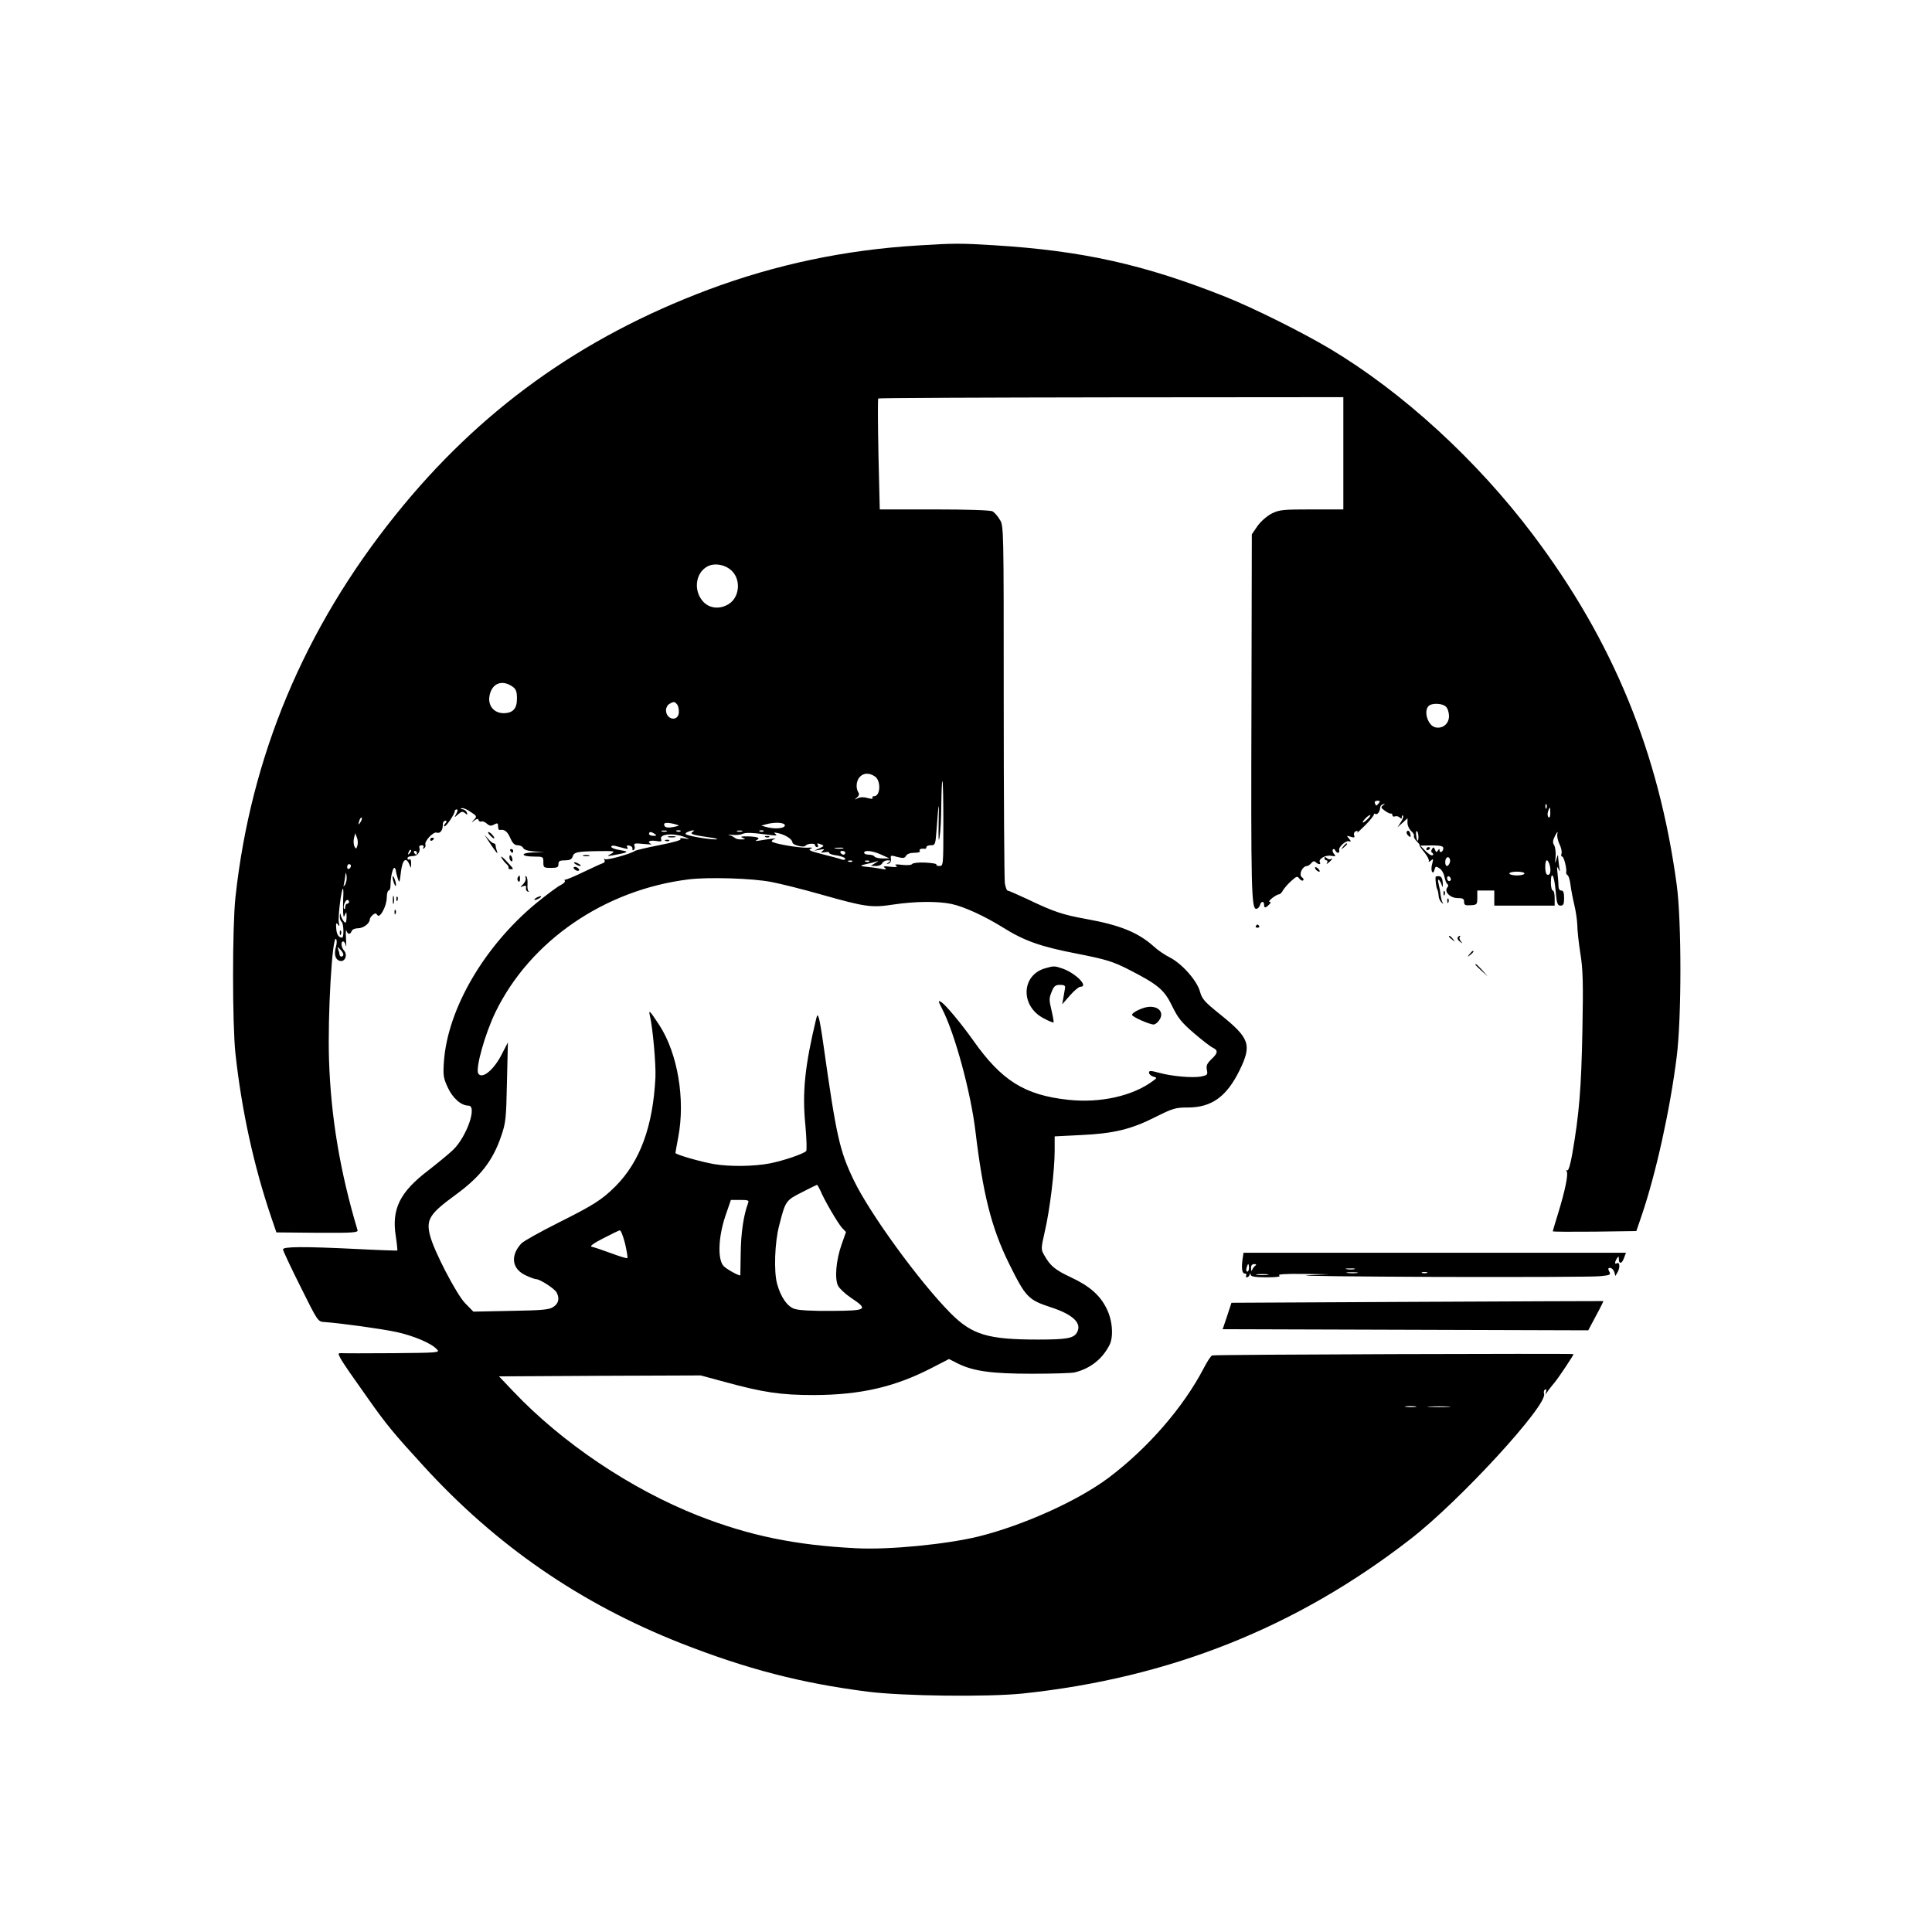 <?xml version="1.0" standalone="no"?>
<!DOCTYPE svg PUBLIC "-//W3C//DTD SVG 20010904//EN"
 "http://www.w3.org/TR/2001/REC-SVG-20010904/DTD/svg10.dtd">
<svg version="1.0" xmlns="http://www.w3.org/2000/svg"
 width="1024pt" height="1024pt" viewBox="0 0 1024 1024"
 preserveAspectRatio="xMidYMid meet">

<g transform="translate(0,1024) scale(0.1,-0.1)"
fill="#000000" stroke="none">
<path d="M4866 8939 c-386 -23 -755 -101 -1111 -234 -677 -254 -1215 -641
-1659 -1195 -483 -601 -767 -1279 -848 -2025 -17 -158 -17 -672 0 -830 33
-301 97 -594 189 -865 l28 -82 217 -2 c189 -1 217 1 213 14 -93 311 -141 599
-151 900 -8 239 17 663 37 643 5 -5 5 -23 0 -40 -12 -41 -4 -70 21 -76 26 -7
42 31 22 54 -16 18 -19 49 -5 49 5 0 12 -10 14 -22 3 -13 3 4 1 37 -2 33 -1
52 2 43 7 -22 20 -23 28 -3 3 9 18 15 34 15 28 0 62 26 62 47 0 6 7 16 16 24
13 10 17 10 24 -1 13 -21 50 48 50 93 0 20 5 37 10 37 6 0 10 13 10 29 0 40
11 91 20 91 3 0 7 -6 8 -12 0 -7 5 -26 10 -43 9 -28 10 -26 17 33 8 66 27 83
45 40 8 -22 9 -22 9 5 1 16 -3 26 -9 22 -5 -3 -10 -1 -10 4 0 10 5 12 38 15
17 2 31 26 25 43 -3 7 2 13 12 13 10 0 13 -5 9 -12 -4 -7 -3 -8 4 -4 6 4 9 12
7 19 -7 18 42 70 59 64 15 -6 29 7 32 28 0 6 2 16 2 23 1 6 7 12 13 12 8 0 8
-5 -1 -15 -7 -8 -9 -15 -4 -15 10 0 54 65 54 80 0 5 5 10 10 10 7 0 7 -8 -1
-22 -12 -23 -12 -23 9 -4 18 15 24 17 37 6 13 -11 14 -10 9 4 -3 9 -14 16 -23
17 -9 0 -11 3 -4 5 7 3 28 -5 47 -19 34 -22 35 -24 18 -42 -16 -18 -16 -18 2
-4 15 11 20 11 23 1 3 -6 9 -9 14 -6 6 3 19 -2 29 -11 15 -13 23 -14 39 -5 18
9 21 8 21 -10 0 -11 3 -19 8 -19 26 4 40 -6 56 -41 13 -30 23 -40 41 -40 12 0
25 -7 28 -14 4 -10 25 -16 59 -19 l53 -3 -58 -2 c-71 -2 -68 -22 4 -22 48 0
49 -1 49 -30 0 -28 2 -30 40 -30 33 0 40 3 40 20 0 16 7 20 34 20 25 0 36 5
41 19 7 25 23 28 136 30 87 1 92 0 69 -14 -25 -14 -25 -14 10 -8 82 15 88 19
38 27 -27 4 -48 12 -48 18 0 6 10 8 23 4 12 -3 33 -9 46 -12 18 -5 22 -4 16 5
-5 9 -2 12 11 9 11 -2 18 -10 16 -17 -1 -7 2 -10 7 -6 6 3 7 13 4 22 -5 13 1
15 48 10 30 -3 48 -3 42 -1 -27 11 -11 22 22 17 29 -5 34 -3 29 10 -9 25 58
33 115 14 40 -14 41 -16 11 -11 -20 3 -30 2 -23 -3 7 -5 -38 -18 -110 -32 -67
-13 -126 -27 -132 -31 -20 -15 -146 -50 -157 -44 -7 4 -8 3 -4 -5 4 -6 0 -14
-11 -17 -10 -3 -56 -25 -103 -47 -47 -23 -89 -40 -93 -39 -5 1 -6 -2 -3 -7 3
-5 -8 -15 -24 -23 -16 -8 -74 -51 -129 -96 -275 -228 -468 -559 -488 -838 -5
-73 -3 -87 20 -137 26 -57 71 -97 110 -97 48 0 -9 -165 -82 -235 -23 -22 -83
-71 -133 -110 -149 -114 -193 -203 -170 -348 6 -39 9 -73 8 -75 -2 -1 -97 2
-212 8 -287 14 -394 13 -394 -2 0 -7 42 -96 93 -198 92 -185 92 -185 127 -187
86 -6 303 -36 382 -53 91 -20 186 -60 214 -92 17 -17 9 -18 -232 -20 -137 -1
-259 -1 -271 0 -22 1 -22 -1 -9 -26 8 -15 30 -48 48 -74 18 -25 64 -91 102
-145 93 -132 135 -183 289 -351 387 -424 831 -730 1365 -941 349 -137 638
-212 990 -257 189 -24 636 -29 822 -10 779 82 1452 350 2055 818 263 203 731
714 709 771 -3 8 -1 18 5 22 7 4 9 -1 5 -12 -4 -16 -4 -16 8 1 7 11 25 33 39
50 22 27 99 142 99 149 0 4 -1903 -2 -1915 -7 -7 -2 -27 -33 -45 -68 -108
-207 -296 -424 -505 -581 -163 -122 -452 -252 -690 -311 -169 -41 -472 -71
-645 -62 -325 16 -570 67 -840 173 -357 141 -720 385 -980 659 l-75 79 535 3
534 2 126 -34 c205 -56 296 -70 475 -70 245 1 426 42 622 143 l93 48 47 -24
c84 -41 179 -54 394 -54 108 0 209 3 225 7 82 20 146 70 184 144 23 43 17 131
-14 193 -35 72 -91 121 -190 167 -83 39 -109 60 -141 117 -18 31 -18 34 3 127
27 116 52 324 52 427 l0 76 139 7 c173 8 266 30 396 96 92 46 106 50 170 50
127 0 206 57 275 197 66 136 54 170 -101 295 -85 68 -98 83 -109 123 -16 58
-95 147 -159 180 -26 13 -65 39 -86 59 -83 74 -179 113 -357 145 -126 23 -170
37 -316 107 -52 24 -97 44 -102 44 -4 0 -10 17 -14 38 -3 20 -6 455 -6 966 0
924 0 929 -21 962 -11 19 -29 39 -39 44 -11 6 -137 10 -308 10 l-289 0 -7 292
c-3 160 -4 293 -1 296 2 3 558 5 1235 6 l1230 1 0 -297 0 -298 -168 0 c-154 0
-171 -2 -212 -22 -26 -14 -57 -41 -75 -66 l-30 -44 -2 -911 c-3 -969 0 -1074
25 -1074 8 0 17 9 20 19 5 22 22 24 22 3 0 -19 7 -19 26 0 11 10 11 15 3 15
-6 0 0 9 14 20 14 11 30 20 36 20 6 0 15 9 21 21 7 11 26 34 43 49 29 26 33
28 44 13 7 -9 16 -13 20 -9 4 4 2 11 -5 15 -21 13 0 61 26 61 5 0 15 7 22 15
9 11 16 13 24 5 12 -12 29 -14 22 -1 -11 17 29 41 59 35 25 -4 27 -3 15 11 -7
8 -9 19 -5 23 4 4 10 1 12 -5 3 -7 9 -13 15 -13 6 0 8 6 6 13 -6 16 35 54 53
48 11 -3 11 -1 -1 14 -14 17 -13 17 9 10 19 -6 23 -4 18 8 -3 9 1 18 9 21 10
4 12 2 8 -6 -4 -6 15 11 42 38 27 27 47 53 46 57 -1 5 2 6 7 3 11 -7 25 12 26
33 0 8 7 16 15 18 13 4 13 3 0 -6 -13 -9 -11 -13 10 -28 14 -10 28 -17 33 -15
4 1 7 -3 7 -9 0 -6 6 -9 14 -6 7 3 19 0 25 -6 8 -8 11 -7 11 3 0 7 3 10 6 7 4
-4 -1 -19 -11 -34 l-18 -28 27 24 26 24 0 -25 c0 -14 9 -33 20 -43 11 -10 17
-21 14 -26 -2 -5 4 -17 16 -29 11 -11 17 -20 14 -20 -3 0 8 -17 25 -37 16 -20
27 -41 24 -47 -4 -6 1 -5 10 2 14 12 15 11 8 -16 -5 -16 -5 -35 -1 -42 5 -8 9
-5 13 10 5 19 8 20 26 8 12 -7 24 -28 27 -46 4 -18 10 -35 16 -38 5 -4 5 -11
-1 -18 -18 -22 15 -56 55 -56 28 0 34 -4 34 -20 0 -17 6 -20 35 -18 33 2 35 4
35 40 l0 38 45 0 45 0 0 -40 0 -40 160 0 160 0 0 40 c0 22 -4 40 -10 40 -5 0
-10 18 -10 40 0 71 18 43 25 -40 6 -69 10 -80 26 -80 15 0 19 7 19 40 0 29 -4
40 -15 40 -10 0 -15 10 -15 28 0 15 -3 45 -5 67 -4 32 -3 36 5 20 9 -18 10
-17 5 5 -2 14 -5 36 -6 50 -1 24 -2 23 -10 -5 -7 -26 -8 -23 -4 14 2 24 -2 52
-8 62 -9 14 -7 25 6 51 10 19 15 23 12 11 -4 -12 1 -38 11 -58 9 -19 14 -42
10 -50 -3 -8 -1 -15 4 -15 9 0 26 -67 21 -84 -1 -5 2 -12 8 -15 5 -3 12 -26
15 -51 3 -25 12 -72 20 -105 8 -33 15 -81 16 -107 0 -26 7 -93 16 -150 14 -85
16 -155 11 -413 -6 -304 -17 -439 -53 -647 -10 -59 -21 -95 -27 -91 -6 3 -7 1
-3 -6 9 -14 -8 -99 -45 -220 -16 -51 -29 -95 -29 -97 0 -3 100 -3 222 -2 l221
3 29 85 c75 221 150 559 185 840 26 207 26 718 0 910 -95 702 -337 1292 -762
1856 -300 398 -692 756 -1077 986 -152 90 -405 216 -553 275 -430 171 -757
244 -1225 273 -180 11 -212 11 -404 -1z m-983 -1729 c46 -51 34 -140 -23 -173
-45 -27 -97 -22 -130 11 -56 57 -46 155 20 190 40 21 100 8 133 -28z m-1180
-601 c31 -17 37 -28 37 -73 0 -52 -22 -76 -71 -76 -50 0 -83 39 -75 89 10 62
56 88 109 60z m886 -103 c6 -7 10 -27 9 -43 -4 -50 -68 -38 -68 13 0 13 8 28
18 33 23 14 28 13 41 -3z m4075 -12 c9 -8 16 -31 16 -49 0 -42 -34 -69 -73
-60 -39 10 -63 85 -35 113 17 17 74 15 92 -4z m-3026 -370 c32 -22 29 -104 -5
-104 -8 0 -12 -4 -8 -9 3 -6 -7 -6 -26 -1 -20 6 -39 6 -53 -1 -19 -9 -19 -9
-4 4 11 9 14 18 7 28 -14 22 -11 61 8 81 20 22 51 23 81 2z m362 -249 c0 -220
0 -225 -21 -225 -11 0 -18 3 -16 8 3 4 -23 8 -58 10 -36 2 -66 -2 -70 -7 -3
-6 -25 -8 -53 -5 -33 4 -43 3 -33 -4 11 -8 2 -9 -30 -6 -34 4 -41 3 -29 -6 12
-9 6 -10 -25 -4 -22 4 -51 8 -65 9 -44 4 -46 7 -10 15 19 4 44 10 55 14 13 5
11 2 -5 -8 l-25 -15 28 -1 c16 0 30 7 33 15 4 8 16 15 28 15 17 0 19 -2 6 -11
-13 -9 -13 -10 0 -6 9 2 14 13 12 25 -3 19 -1 20 34 10 31 -8 39 -7 46 6 6 10
22 16 44 16 21 0 33 4 29 10 -6 9 8 14 28 11 4 0 7 4 7 9 0 6 11 10 24 10 23
0 24 4 30 83 11 153 14 163 11 37 -2 -87 0 -110 5 -75 5 28 9 105 9 173 1 67
3 122 6 122 3 0 5 -101 5 -225z m2308 108 c-6 -7 -12 -13 -13 -13 -2 0 -5 6
-8 13 -3 7 3 13 14 13 13 0 15 -3 7 -13z m889 -25 c-3 -8 -6 -5 -6 6 -1 11 2
17 5 13 3 -3 4 -12 1 -19z m20 -28 c0 -19 -4 -27 -10 -21 -5 5 -6 18 -2 30 9
29 12 26 12 -9z m-967 -30 c-11 -11 -23 -20 -27 -20 -3 0 2 9 12 20 10 11 22
20 27 20 4 0 -1 -9 -12 -20z m-5339 -17 c-12 -20 -14 -14 -5 12 4 9 9 14 11
11 3 -2 0 -13 -6 -23z m1669 -12 c24 -7 24 -7 -9 -14 -34 -7 -51 -3 -51 14 0
10 23 10 60 0z m580 -6 c0 -16 -54 -21 -100 -8 l-25 7 25 7 c47 13 100 10 100
-6z m-627 -32 c-7 -2 -19 -2 -25 0 -7 3 -2 5 12 5 14 0 19 -2 13 -5z m74 1
c-3 -3 -12 -4 -19 -1 -8 3 -5 6 6 6 11 1 17 -2 13 -5z m64 -3 c-17 -11 0 -17
94 -30 33 -5 46 -9 29 -10 -33 -1 -143 17 -158 27 -5 3 -1 9 10 13 27 11 42
10 25 0z m262 2 c-7 -2 -19 -2 -25 0 -7 3 -2 5 12 5 14 0 19 -2 13 -5z m114 1
c-3 -3 -12 -4 -19 -1 -8 3 -5 6 6 6 11 1 17 -2 13 -5z m3471 -29 c0 -32 -9
-26 -12 9 -2 14 0 23 4 21 4 -3 8 -16 8 -30z m-4048 15 c12 -8 11 -10 -7 -10
-13 0 -23 5 -23 10 0 13 11 13 30 0z m615 -6 c30 -4 36 -3 25 6 -11 8 -8 9 15
4 39 -9 75 -33 75 -49 0 -14 61 -29 69 -18 9 13 51 15 51 4 0 -6 5 -11 11 -11
5 0 7 5 4 10 -7 12 -3 12 20 3 14 -5 12 -8 -11 -19 l-29 -13 30 5 c24 5 27 3
15 -6 -12 -9 -10 -11 12 -7 15 2 25 1 23 -3 -3 -4 15 -11 40 -14 25 -4 45 -12
45 -18 0 -5 -8 -7 -17 -4 -9 4 -55 16 -102 28 -64 16 -80 23 -65 29 14 6 10 8
-16 6 -45 -2 -190 23 -190 34 0 4 8 10 18 13 16 5 -37 -1 -88 -10 -14 -2 -19
-1 -12 2 25 12 11 19 -41 21 -36 1 -46 -1 -32 -7 18 -8 18 -9 -5 -9 -15 -1
-30 3 -35 8 -6 5 -19 12 -30 15 -11 3 -4 3 15 1 19 -2 44 0 55 5 19 9 50 7
150 -6z m-2191 -57 c-6 -18 -7 -18 -15 -4 -5 9 -6 29 -3 44 l7 27 9 -24 c5
-12 6 -32 2 -43z m5756 -12 c0 -8 -4 -17 -10 -20 -5 -3 -10 0 -10 7 0 11 -2
10 -9 0 -6 -11 -10 -10 -15 4 -6 15 -9 16 -16 4 -6 -9 -5 -17 2 -21 6 -4 6 -9
1 -12 -6 -4 -22 7 -38 23 l-27 28 61 1 c46 0 61 -4 61 -14z m-3182 -2 c-10 -2
-28 -2 -40 0 -13 2 -5 4 17 4 22 1 32 -1 23 -4z m-2297 -26 c-10 -9 -11 -8 -5
6 3 10 9 15 12 12 3 -3 0 -11 -7 -18z m39 3 c0 -5 -2 -10 -4 -10 -3 0 -8 5
-11 10 -3 6 -1 10 4 10 6 0 11 -4 11 -10z m2270 0 c0 -5 -4 -10 -9 -10 -6 0
-13 5 -16 10 -3 6 1 10 9 10 9 0 16 -4 16 -10z m191 -10 l44 -20 -37 0 c-20 0
-40 5 -43 10 -3 6 -17 10 -31 10 -13 0 -24 5 -24 10 0 16 45 11 91 -10z m3013
-43 c-3 -9 -10 -17 -15 -17 -11 0 -12 34 -2 43 11 12 24 -8 17 -26z m-3167 7
c-3 -3 -12 -4 -19 -1 -8 3 -5 6 6 6 11 1 17 -2 13 -5z m90 0 c-3 -3 -12 -4
-19 -1 -8 3 -5 6 6 6 11 1 17 -2 13 -5z m3608 -24 c7 -32 -1 -54 -16 -45 -12
8 -12 75 0 75 5 0 12 -13 16 -30z m-6355 1 c0 -6 -4 -13 -10 -16 -5 -3 -10 1
-10 9 0 9 5 16 10 16 6 0 10 -4 10 -9z m-30 -98 c-10 -16 -11 -15 -6 7 3 14 6
34 7 45 1 13 3 11 6 -7 2 -15 -1 -35 -7 -45z m6250 57 c0 -5 -18 -10 -40 -10
-22 0 -40 5 -40 10 0 6 18 10 40 10 22 0 40 -4 40 -10z m-390 -31 c0 -5 -4 -9
-10 -9 -5 0 -10 7 -10 16 0 8 5 12 10 9 6 -3 10 -10 10 -16z m-3600 -14 c47
-9 164 -38 262 -66 237 -67 267 -71 385 -53 115 17 232 18 305 3 67 -14 176
-64 274 -125 113 -71 201 -102 394 -139 152 -30 187 -41 265 -80 163 -83 195
-110 237 -196 31 -64 50 -88 115 -144 43 -37 88 -72 101 -78 29 -14 28 -28 -7
-61 -24 -23 -29 -35 -24 -57 5 -26 2 -28 -32 -35 -46 -8 -152 1 -222 20 -44
12 -53 12 -53 1 0 -8 10 -17 22 -21 21 -6 21 -7 2 -21 -108 -82 -282 -121
-454 -102 -230 25 -352 102 -502 315 -64 90 -145 187 -168 202 -19 12 -19 9 5
-38 67 -132 150 -438 175 -645 40 -335 85 -512 176 -698 91 -184 103 -196 224
-236 117 -38 165 -84 139 -132 -17 -32 -52 -39 -207 -39 -266 0 -349 25 -463
139 -165 166 -429 529 -514 706 -75 156 -92 232 -161 720 -9 66 -20 129 -24
140 -7 19 -8 18 -14 -5 -60 -249 -75 -392 -57 -566 6 -70 8 -130 4 -135 -17
-16 -121 -51 -191 -65 -87 -17 -215 -18 -298 -4 -74 13 -204 51 -204 59 0 3 7
41 15 84 38 200 -3 443 -100 593 -51 78 -59 86 -50 49 15 -65 32 -254 29 -325
-13 -260 -81 -446 -212 -578 -73 -72 -113 -98 -307 -195 -93 -47 -180 -95
-192 -108 -59 -64 -50 -134 22 -168 25 -12 50 -21 57 -21 20 0 97 -50 108 -70
17 -32 11 -59 -17 -77 -22 -15 -57 -18 -225 -21 l-199 -4 -44 45 c-46 48 -164
275 -185 356 -23 87 -4 117 136 219 130 95 196 180 240 309 25 72 27 94 31
288 l5 210 -32 -62 c-42 -84 -105 -135 -125 -103 -16 27 36 212 92 327 184
377 578 647 1023 702 105 13 339 6 440 -14z m-2271 -87 c-1 -29 -1 -64 0 -78
2 -23 3 -23 11 -5 6 15 7 12 7 -16 -1 -28 -4 -34 -13 -25 -6 7 -14 21 -17 32
-4 17 -5 17 -6 -3 0 -12 4 -25 9 -28 12 -7 14 -85 3 -85 -19 1 -29 18 -31 50
-2 27 0 32 9 20 8 -12 10 -10 5 10 -6 24 13 180 22 180 2 0 3 -24 1 -52z m31
-18 c0 -5 -4 -10 -10 -10 -5 0 -10 -7 -10 -17 0 -9 -3 -14 -6 -10 -8 8 5 47
17 47 5 0 9 -4 9 -10z m-30 -279 c0 -6 -4 -11 -10 -11 -5 0 -10 4 -10 9 0 5
-3 18 -7 28 -6 17 -6 17 10 1 9 -9 17 -21 17 -27z m2529 -1253 c20 -49 91
-170 114 -196 l21 -22 -23 -65 c-30 -85 -38 -182 -19 -220 8 -15 39 -44 69
-64 93 -62 85 -68 -103 -69 -105 -1 -175 3 -198 11 -38 13 -72 63 -91 132 -18
64 -13 220 11 310 33 129 34 132 119 175 42 22 78 39 81 40 3 0 11 -15 19 -32z
m-384 -65 c-24 -63 -38 -161 -39 -265 -1 -65 -2 -118 -2 -118 -14 0 -74 34
-89 50 -32 35 -28 152 9 263 l30 87 49 0 c43 0 48 -2 42 -17z m-652 -214 c9
-40 15 -74 12 -77 -2 -3 -42 9 -87 26 -46 17 -91 32 -102 34 -12 2 9 18 60 44
44 23 84 42 89 43 6 0 18 -31 28 -70z m4190 -866 c-13 -2 -35 -2 -50 0 -16 2
-5 4 22 4 28 0 40 -2 28 -4z m175 0 c-26 -2 -71 -2 -100 0 -29 2 -8 3 47 3 55
0 79 -1 53 -3z"/>
<path d="M4058 5803 c7 -3 16 -2 19 1 4 3 -2 6 -13 5 -11 0 -14 -3 -6 -6z"/>
<path d="M7560 5739 c0 -5 5 -7 10 -4 6 3 10 8 10 11 0 2 -4 4 -10 4 -5 0 -10
-5 -10 -11z"/>
<path d="M5540 5108 c-128 -36 -133 -202 -7 -266 26 -14 49 -23 51 -21 2 2 -3
31 -11 65 -13 54 -13 64 1 97 12 31 20 37 45 37 22 0 28 -4 26 -17 -2 -10 -6
-33 -9 -52 l-6 -34 41 47 c22 25 47 46 55 46 46 0 -22 70 -93 96 -44 15 -47
15 -93 2z"/>
<path d="M6069 4900 c-35 -10 -69 -29 -69 -39 0 -10 92 -51 114 -51 9 0 23 11
31 24 30 45 -13 82 -76 66z"/>
<path d="M1801 5294 c0 -11 3 -14 6 -6 3 7 2 16 -1 19 -3 4 -6 -2 -5 -13z"/>
<path d="M7456 5832 c-3 -5 1 -15 8 -21 11 -10 14 -9 12 3 -3 21 -13 29 -20
18z"/>
<path d="M2598 5812 c9 -10 19 -17 21 -16 6 5 -20 34 -30 34 -5 0 -1 -8 9 -18z"/>
<path d="M2584 5790 c40 -61 58 -84 51 -65 -4 11 -8 26 -8 33 0 6 -4 12 -10
12 -5 0 -18 10 -29 23 l-20 22 16 -25z"/>
<path d="M3543 5803 c9 -2 25 -2 35 0 9 3 1 5 -18 5 -19 0 -27 -2 -17 -5z"/>
<path d="M2280 5789 c0 -5 5 -7 10 -4 6 3 10 8 10 11 0 2 -4 4 -10 4 -5 0 -10
-5 -10 -11z"/>
<path d="M3528 5783 c7 -3 16 -2 19 1 4 3 -2 6 -13 5 -11 0 -14 -3 -6 -6z"/>
<path d="M7119 5753 c-13 -16 -12 -17 4 -4 16 13 21 21 13 21 -2 0 -10 -8 -17
-17z"/>
<path d="M2705 5730 c3 -5 8 -10 11 -10 2 0 4 5 4 10 0 6 -5 10 -11 10 -5 0
-7 -4 -4 -10z"/>
<path d="M2658 5694 c6 -11 18 -26 26 -33 9 -8 14 -17 11 -20 -2 -4 2 -8 10
-8 20 0 20 -1 -21 43 -20 22 -32 30 -26 18z"/>
<path d="M2700 5697 c0 -9 4 -18 9 -21 5 -4 8 1 7 9 -3 21 -16 31 -16 12z"/>
<path d="M3093 5703 c9 -2 23 -2 30 0 6 3 -1 5 -18 5 -16 0 -22 -2 -12 -5z"/>
<path d="M7020 5691 c0 -6 5 -11 11 -11 5 0 7 -6 3 -12 -5 -9 -2 -9 9 1 9 7
17 16 17 19 0 3 -3 2 -7 -1 -3 -4 -12 -2 -20 4 -9 9 -13 8 -13 0z"/>
<path d="M3050 5660 c8 -5 20 -10 25 -10 6 0 3 5 -5 10 -8 5 -19 10 -25 10 -5
0 -3 -5 5 -10z"/>
<path d="M3040 5641 c0 -5 7 -11 15 -15 8 -3 15 -1 15 3 0 5 -7 11 -15 15 -8
3 -15 1 -15 -3z"/>
<path d="M6970 5641 c0 -10 19 -25 25 -20 1 2 -3 10 -11 17 -8 7 -14 8 -14 3z"/>
<path d="M2081 5590 c0 -8 4 -24 9 -35 5 -13 9 -14 9 -5 0 8 -4 24 -9 35 -5
13 -9 14 -9 5z"/>
<path d="M2744 5589 c-3 -6 -2 -15 3 -20 5 -5 9 -1 9 11 0 23 -2 24 -12 9z"/>
<path d="M2786 5587 c3 -8 -3 -23 -13 -33 -17 -17 -17 -18 0 -11 13 5 17 2 15
-10 -2 -9 3 -17 10 -19 7 -1 9 0 4 2 -5 3 -8 20 -6 39 1 19 -2 37 -7 40 -5 4
-6 0 -3 -8z"/>
<path d="M7609 5592 c-2 -15 3 -57 9 -66 3 -6 6 -20 7 -33 0 -12 7 -28 14 -35
11 -11 13 -10 6 0 -4 8 -8 26 -10 40 -1 15 -6 41 -10 57 -5 21 -4 27 3 20 5
-5 12 -19 15 -30 3 -11 5 -5 4 14 -1 24 -7 35 -19 37 -10 1 -18 -1 -19 -4z"/>
<path d="M7651 5504 c0 -11 3 -14 6 -6 3 7 2 16 -1 19 -3 4 -6 -2 -5 -13z"/>
<path d="M2082 5470 c0 -19 2 -27 5 -17 2 9 2 25 0 35 -3 9 -5 1 -5 -18z"/>
<path d="M2101 5474 c0 -11 3 -14 6 -6 3 7 2 16 -1 19 -3 4 -6 -2 -5 -13z"/>
<path d="M2840 5480 c-8 -5 -10 -10 -5 -10 6 0 17 5 25 10 8 5 11 10 5 10 -5
0 -17 -5 -25 -10z"/>
<path d="M7671 5464 c0 -11 3 -14 6 -6 3 7 2 16 -1 19 -3 4 -6 -2 -5 -13z"/>
<path d="M2091 5404 c0 -11 3 -14 6 -6 3 7 2 16 -1 19 -3 4 -6 -2 -5 -13z"/>
<path d="M6656 5332 c-3 -5 1 -9 9 -9 8 0 12 4 9 9 -3 4 -7 8 -9 8 -2 0 -6 -4
-9 -8z"/>
<path d="M7680 5276 c0 -2 8 -10 18 -17 15 -13 16 -12 3 4 -13 16 -21 21 -21
13z"/>
<path d="M7726 5271 c-3 -5 2 -15 12 -22 15 -12 16 -12 5 2 -7 9 -10 19 -6 22
3 4 4 7 0 7 -3 0 -8 -4 -11 -9z"/>
<path d="M7789 5183 c-13 -16 -12 -17 4 -4 16 13 21 21 13 21 -2 0 -10 -8 -17
-17z"/>
<path d="M7820 5127 c0 -2 15 -16 33 -33 l32 -29 -29 33 c-28 30 -36 37 -36
29z"/>
<path d="M6586 3568 c-7 -51 -3 -78 12 -78 7 0 10 -4 7 -10 -3 -5 -2 -10 4
-10 5 0 12 6 14 13 4 10 6 10 6 0 1 -9 25 -13 84 -13 56 0 77 3 67 10 -10 6
32 9 125 8 l140 -2 -115 -5 c-63 -4 247 -7 690 -9 443 -1 831 0 862 4 53 5 57
8 47 25 -7 15 -6 19 5 19 8 0 18 -10 22 -22 l6 -21 13 23 c13 25 9 54 -6 44
-12 -7 -11 7 1 26 8 13 10 13 10 -2 0 -29 16 -28 27 3 l11 29 -1013 0 -1014 0
-5 -32z m34 -48 c0 -11 -4 -20 -9 -20 -5 0 -7 9 -4 20 3 11 7 20 9 20 2 0 4
-9 4 -20z m34 12 c-6 -4 -14 -14 -17 -22 -4 -10 -6 -8 -6 8 -1 15 5 22 17 22
10 0 13 -3 6 -8z m524 -19 c-10 -2 -28 -2 -40 0 -13 2 -5 4 17 4 22 1 32 -1
23 -4z m15 -20 c-13 -2 -35 -2 -50 0 -16 2 -5 4 22 4 28 0 40 -2 28 -4z m370
0 c-7 -2 -19 -2 -25 0 -7 3 -2 5 12 5 14 0 19 -2 13 -5z m-845 -10 c-16 -2
-40 -2 -55 0 -16 2 -3 4 27 4 30 0 43 -2 28 -4z"/>
<path d="M7511 3340 l-984 -5 -23 -70 c-13 -38 -23 -70 -24 -70 0 0 436 -1
969 -3 l969 -3 41 77 c23 42 40 77 39 78 -2 0 -446 -1 -987 -4z"/>
</g>
</svg>
